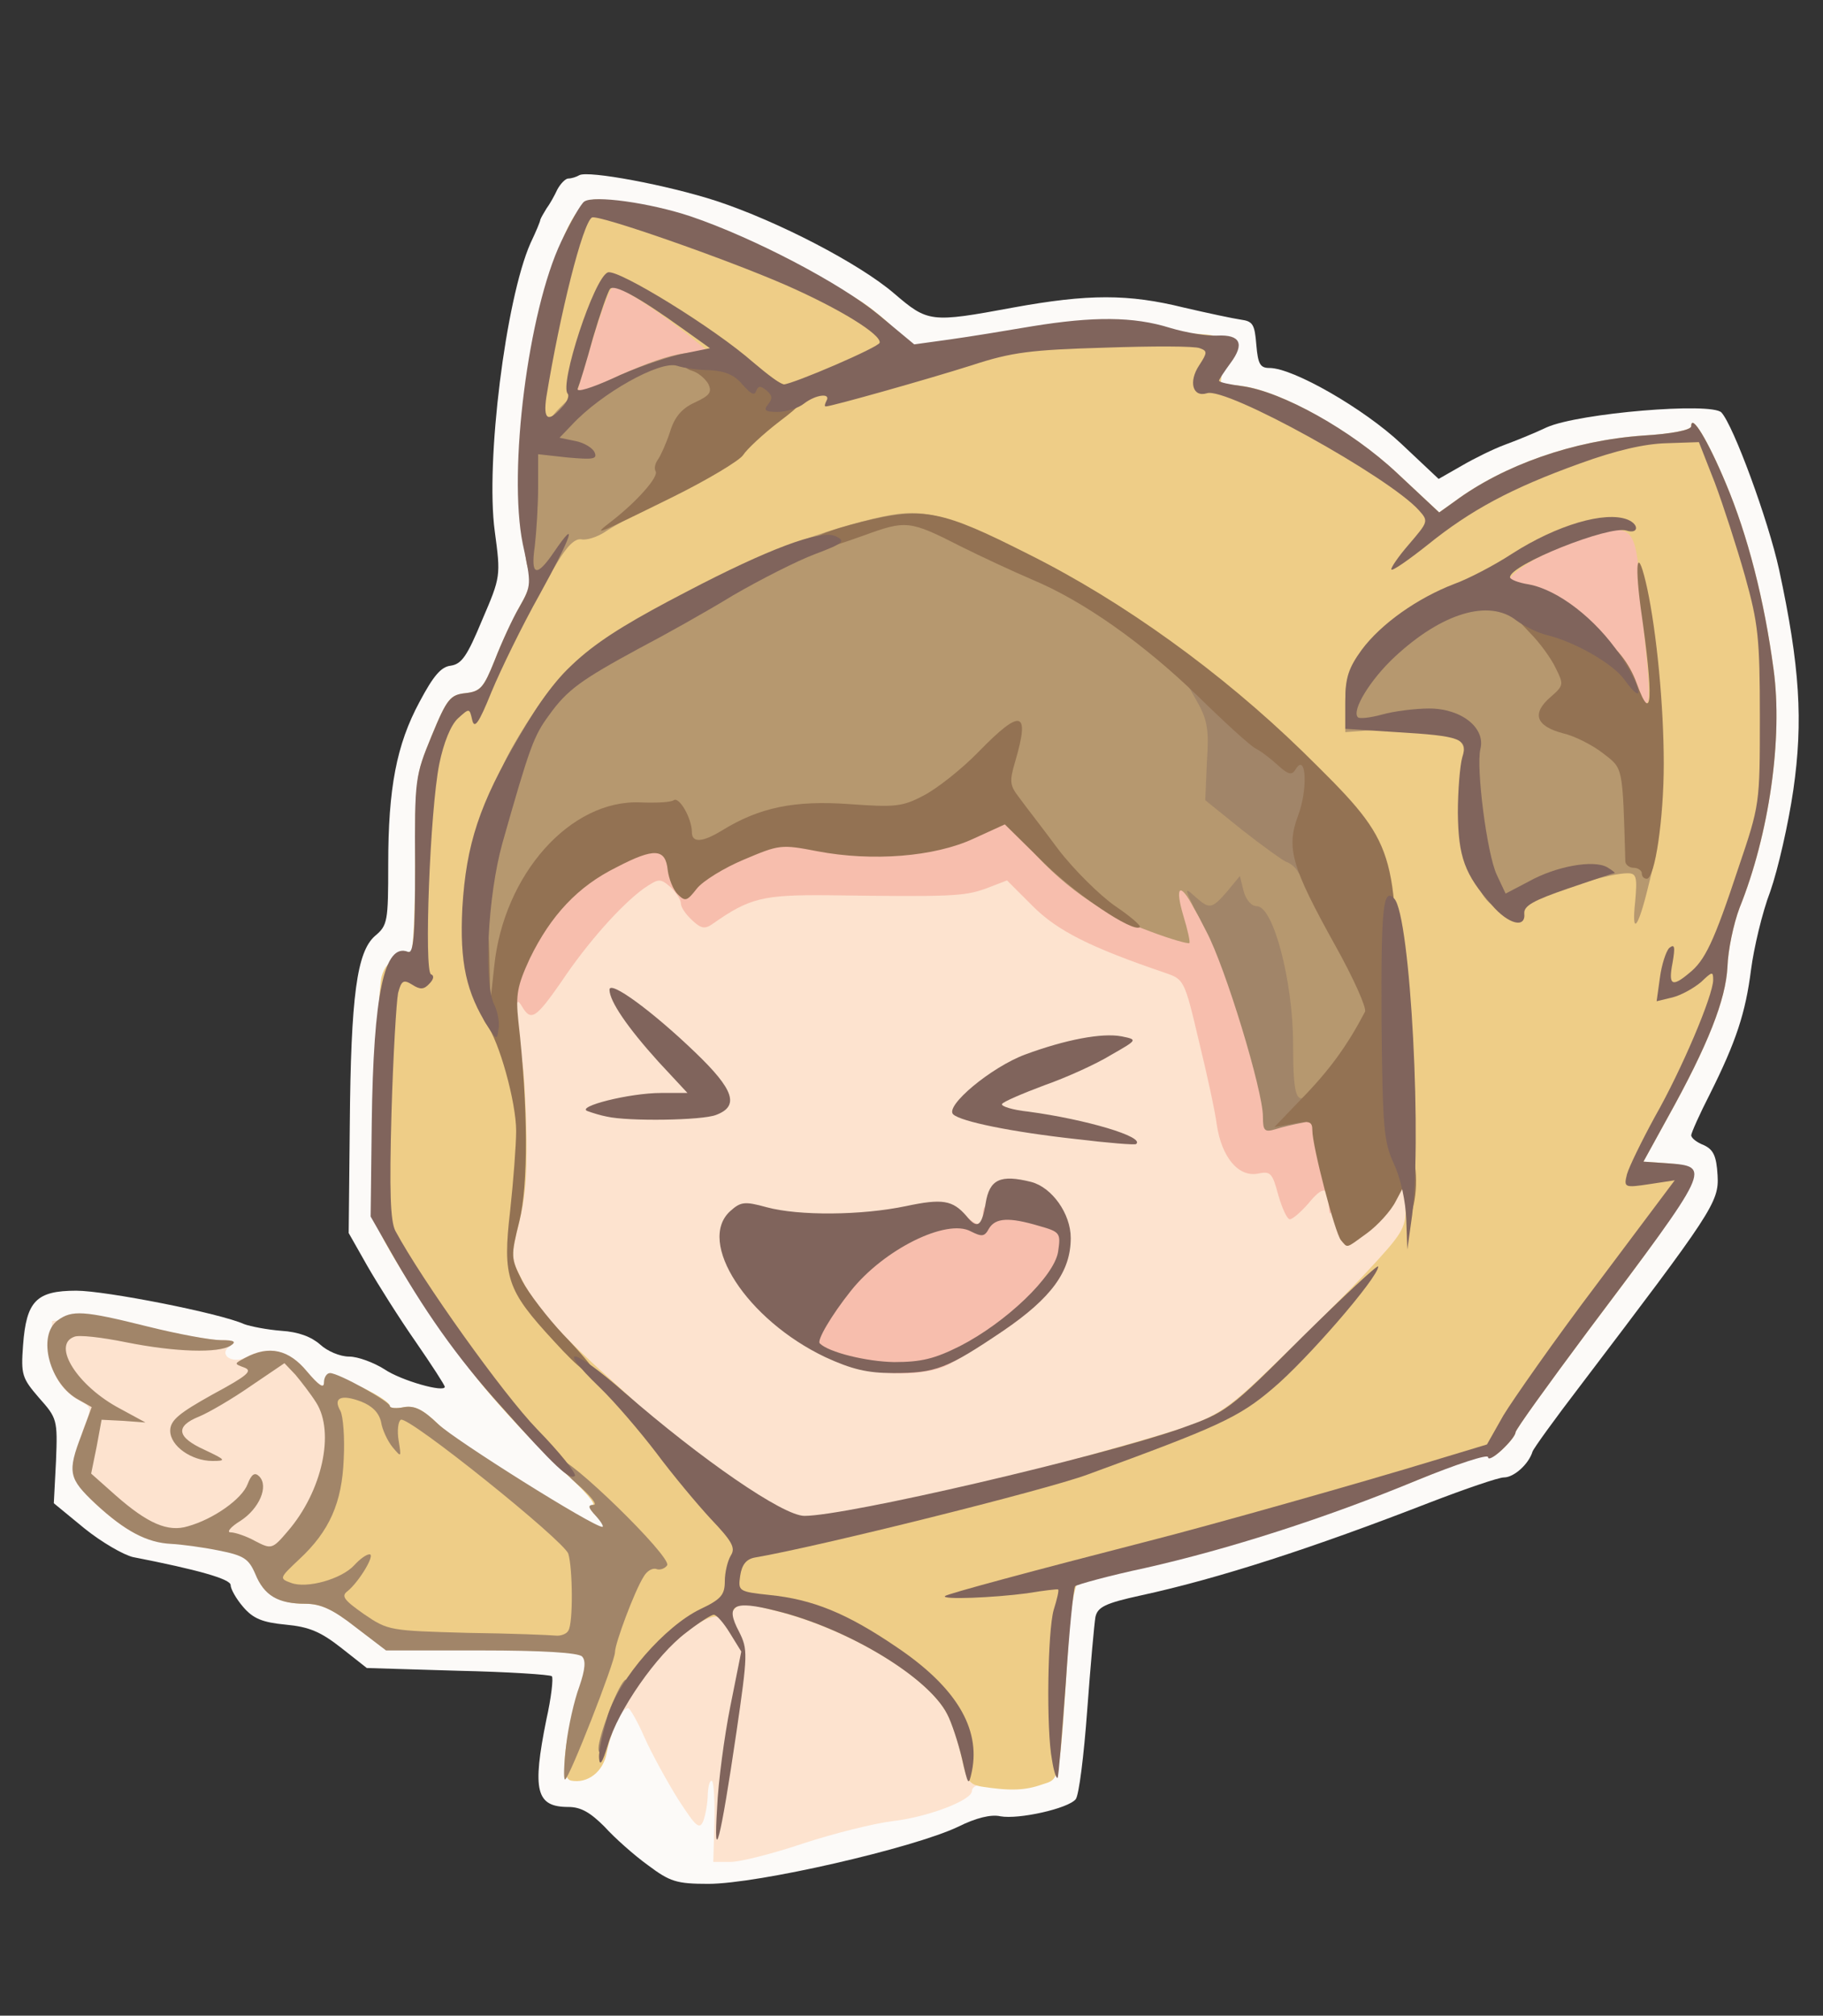 <svg class="img-fluid" xmlns="http://www.w3.org/2000/svg" width="332" height="367" viewBox="0 0 3320 3670"><rect x="0" y="0" width="3320" height="3670" fill="#333333" stroke="none"/><g fill="rgb(252,250,248)" style="transform: none;"><g><path d="M1180 3396 c-25 -18 -61 -50 -79 -70 -26 -26 -43 -36 -66 -36 -59 0 -66 -30 -40 -159 9 -40 13 -76 10 -79 -3 -3 -80 -8 -171 -10 l-166 -5 -47 -37 c-37 -29 -58 -38 -101 -42 -42 -4 -59 -11 -77 -32 -13 -15 -23 -33 -23 -40 0 -11 -60 -28 -178 -51 -17 -4 -57 -27 -88 -52 l-56 -46 4 -77 c3 -75 2 -78 -31 -115 -31 -36 -33 -42 -29 -96 6 -80 24 -99 97 -99 53 0 262 41 306 61 11 4 41 10 67 12 32 2 55 11 71 25 13 12 36 22 53 22 16 0 45 11 64 23 31 21 110 43 110 32 0 -3 -24 -40 -53 -82 -30 -43 -69 -105 -88 -138 l-34 -60 2 -196 c2 -237 13 -316 46 -345 23 -19 24 -27 24 -130 0 -139 15 -218 57 -296 25 -47 39 -64 57 -66 20 -3 30 -18 57 -83 34 -79 34 -80 23 -162 -17 -126 20 -422 65 -524 10 -21 18 -40 18 -43 1 -3 6 -12 11 -20 6 -8 15 -24 20 -35 6 -11 15 -20 20 -20 6 0 15 -3 20 -6 16 -9 161 18 250 47 112 37 260 114 323 168 62 53 66 54 217 26 137 -25 210 -25 311 0 43 10 90 20 104 22 22 3 25 9 28 46 3 35 7 42 24 42 43 0 172 74 240 138 l68 64 42 -24 c24 -14 59 -31 78 -38 19 -7 54 -21 77 -32 59 -26 300 -46 318 -27 22 24 85 195 105 286 38 176 44 276 26 401 -9 62 -28 145 -42 185 -15 39 -30 104 -35 142 -10 79 -27 131 -75 227 -19 37 -34 71 -34 75 0 5 10 13 23 18 17 8 23 19 25 55 3 49 -10 67 -250 383 -46 60 -85 114 -87 120 -7 23 -34 47 -52 47 -10 0 -71 21 -136 46 -211 82 -383 138 -526 169 -64 14 -78 21 -82 39 -2 11 -9 88 -15 170 -6 82 -15 155 -21 162 -14 17 -104 37 -137 31 -17 -4 -45 3 -77 19 -82 39 -365 104 -455 104 -58 0 -70 -4 -110 -34z m305 -86 c28 -10 77 -21 109 -24 65 -7 146 -38 146 -56 0 -7 21 -10 58 -9 31 1 67 -1 78 -5 24 -7 24 -8 40 -259 4 -53 9 -99 13 -101 4 -3 60 -16 126 -31 153 -34 302 -82 485 -155 80 -32 153 -61 163 -64 9 -3 21 -14 24 -23 4 -10 76 -110 160 -223 l154 -205 -41 -3 c-37 -3 -40 -5 -40 -32 0 -17 21 -67 46 -112 74 -135 104 -211 104 -265 0 -29 10 -74 24 -109 59 -145 80 -291 60 -423 -18 -124 -39 -200 -82 -304 l-37 -89 -72 6 c-112 10 -248 60 -322 117 -13 11 -39 19 -58 19 -30 0 -47 -11 -110 -70 -82 -77 -208 -147 -281 -157 -41 -5 -42 -7 -42 -43 l0 -37 -72 -22 c-86 -25 -101 -25 -204 -7 -44 8 -122 20 -175 27 l-97 12 -68 -57 c-120 -99 -438 -236 -482 -207 -20 13 -72 141 -86 211 -31 158 -39 279 -22 360 21 98 20 118 -4 158 -12 19 -32 62 -46 97 -23 57 -29 64 -56 67 -28 3 -34 10 -62 78 -30 74 -31 77 -29 237 l2 162 -27 3 c-23 3 -28 9 -39 58 -7 30 -13 123 -15 205 l-3 150 32 56 c89 158 226 330 337 425 41 35 47 45 53 92 l6 52 -36 0 c-27 0 -69 -20 -169 -79 -73 -43 -144 -91 -157 -105 -17 -18 -35 -26 -58 -26 -18 0 -33 -3 -33 -8 0 -16 -47 -35 -84 -33 -34 2 -43 -3 -68 -33 -24 -30 -33 -34 -48 -26 -10 6 -35 10 -55 10 -28 0 -38 -5 -42 -20 -3 -12 -14 -20 -27 -20 -11 0 -63 -11 -114 -24 -75 -18 -96 -20 -109 -10 -16 11 -16 15 -3 39 8 14 27 34 42 43 33 19 36 46 12 109 -17 43 -17 44 7 70 42 45 110 83 150 83 21 0 61 5 89 12 44 10 53 17 65 44 16 39 41 54 91 54 28 0 50 10 91 42 l55 42 141 -2 c78 -1 160 2 182 6 40 7 40 8 40 52 0 25 -4 56 -8 70 -7 24 -7 24 4 3 9 -18 21 -23 50 -23 37 0 38 1 75 78 20 42 39 71 41 65 3 -7 20 -13 38 -13 41 0 49 18 40 95 l-7 55 53 -16 c30 -9 77 -24 104 -34z"></path></g></g><g fill="rgb(253,227,207)" style="transform: none;"><g><path d="M1301 3320 c1 -39 -1 -73 -4 -77 -4 -3 -7 7 -8 23 0 16 -4 38 -8 49 -7 17 -13 12 -46 -39 -20 -32 -48 -83 -61 -112 -13 -30 -27 -54 -30 -54 -4 0 -13 8 -20 18 -12 15 -13 12 -14 -23 0 -34 8 -51 48 -99 41 -51 68 -72 144 -108 93 -44 398 85 452 191 11 21 46 141 46 157 0 2 -7 4 -15 4 -8 0 -15 5 -15 11 0 17 -82 48 -146 55 -32 4 -105 22 -160 40 -56 19 -116 34 -133 34 l-32 0 2 -70z"></path><path d="M455 2842 c-16 -14 -87 -30 -132 -31 -49 0 -90 -19 -144 -68 -33 -30 -39 -42 -39 -74 0 -22 6 -55 14 -73 13 -32 13 -34 -10 -46 -37 -21 -55 -56 -52 -103 l3 -42 49 -3 c27 -2 89 6 138 17 49 12 104 21 121 21 24 0 28 3 17 10 -24 15 2 35 28 21 42 -22 79 -13 111 26 18 21 31 31 31 23 0 -10 7 -6 20 10 18 22 20 34 14 100 -7 87 -22 126 -65 181 -24 31 -37 39 -63 39 -18 0 -36 -4 -41 -8z"></path><path d="M1309 2723 c-177 -125 -336 -271 -380 -348 -33 -58 -36 -92 -13 -184 15 -58 15 -83 5 -196 -6 -72 -11 -147 -11 -167 0 -35 2 -38 29 -38 24 0 37 -10 75 -64 25 -35 68 -84 97 -110 42 -37 58 -46 89 -46 37 0 60 17 73 53 6 17 8 17 44 -2 48 -23 233 -37 310 -22 40 8 64 7 105 -5 117 -32 121 -32 176 23 48 48 105 77 243 124 35 12 36 12 62 123 15 61 29 129 33 151 10 62 29 85 69 85 28 0 35 4 35 19 0 11 4 23 10 26 6 3 10 1 10 -4 0 -15 70 -14 74 2 3 6 7 24 10 40 6 23 9 26 25 18 10 -6 24 -24 31 -41 10 -25 18 -30 46 -30 l34 0 0 70 0 70 -72 77 c-40 43 -115 117 -165 166 -85 82 -100 92 -175 119 -88 31 -426 116 -567 142 -46 9 -112 16 -146 16 -62 0 -65 -1 -156 -67z m378 -264 c15 -5 65 -35 110 -66 100 -68 132 -117 107 -164 -14 -27 -42 -49 -62 -49 -6 0 -13 18 -17 40 -6 38 -9 40 -43 40 -21 0 -44 -8 -56 -19 -18 -17 -27 -18 -71 -10 -27 6 -106 9 -174 7 -94 -2 -126 1 -129 10 -14 44 81 145 181 192 66 32 108 37 154 19z"></path></g></g><g fill="rgb(247,190,173)" style="transform: none;"><g><path d="M1513 2475 c-73 -33 -72 -56 10 -157 43 -53 103 -92 170 -110 40 -10 48 -10 65 5 24 22 32 21 32 -3 0 -17 7 -20 53 -20 71 0 101 17 105 58 6 61 -30 113 -121 175 -45 30 -95 61 -110 66 -51 20 -147 13 -204 -14z"></path><path d="M2328 2176 c-11 -41 -14 -44 -38 -39 -35 6 -65 -30 -74 -89 -3 -24 -18 -93 -33 -154 -26 -111 -27 -111 -62 -123 -135 -46 -195 -76 -240 -121 l-47 -47 -39 15 c-40 14 -61 15 -287 12 -119 -1 -143 5 -210 52 -14 10 -21 9 -37 -6 -12 -11 -21 -24 -21 -31 0 -7 -9 -20 -19 -30 -19 -16 -21 -16 -49 3 -41 30 -102 98 -150 170 -46 66 -55 72 -71 45 -9 -15 -11 -12 -11 17 -1 33 -1 34 -15 16 -36 -48 4 -177 78 -254 50 -53 139 -94 195 -90 39 3 48 7 50 25 3 21 4 21 70 -9 63 -29 71 -30 142 -23 154 16 220 12 284 -18 89 -41 106 -38 179 36 53 55 155 127 180 127 4 0 7 -16 7 -35 0 -34 1 -35 39 -35 37 0 40 2 74 68 33 62 107 294 107 334 0 15 8 18 44 18 43 0 44 1 50 38 16 98 18 131 7 148 -10 18 -10 18 -11 -2 0 -34 -11 -35 -37 -3 -14 16 -29 29 -34 29 -5 0 -14 -20 -21 -44z"></path><path d="M2960 1296 c0 -7 -18 -41 -40 -74 -44 -65 -112 -118 -166 -128 -31 -6 -34 -9 -34 -43 0 -33 5 -40 40 -60 97 -54 214 -77 240 -46 8 10 18 77 26 168 18 216 21 197 -26 197 -27 0 -40 -4 -40 -14z"></path><path d="M1020 718 c0 -18 13 -76 29 -128 l28 -95 39 -3 c33 -2 51 5 119 51 72 48 80 57 83 89 3 34 2 35 -40 41 -24 3 -78 22 -121 41 -43 20 -91 36 -108 36 -26 0 -29 -3 -29 -32z"></path></g></g><g fill="rgb(238,205,135)" style="transform: none;"><g><path d="M1788 3253 c-23 -4 -28 -11 -37 -54 -6 -28 -18 -63 -26 -78 -34 -68 -182 -156 -312 -188 -62 -16 -66 -16 -79 1 -7 10 -18 15 -24 11 -17 -11 -78 34 -122 88 -48 61 -74 111 -83 158 -6 35 -35 57 -65 51 -22 -4 -12 -84 22 -182 14 -41 33 -100 43 -130 10 -30 24 -66 32 -79 14 -22 13 -26 -28 -67 -24 -24 -37 -44 -30 -44 8 0 -15 -27 -51 -59 -35 -32 -97 -97 -137 -144 -74 -86 -197 -273 -208 -315 -7 -29 3 -408 12 -444 5 -18 14 -28 26 -28 11 0 19 -5 19 -11 0 -5 4 -8 8 -5 4 2 8 -68 8 -157 0 -158 0 -164 30 -237 28 -68 34 -75 62 -78 27 -3 33 -10 53 -60 12 -31 33 -76 46 -99 14 -23 22 -47 18 -53 -10 -16 43 -100 63 -100 38 0 271 -128 316 -172 l44 -45 -64 -62 c-67 -65 -192 -153 -208 -148 -5 2 -22 46 -37 97 -33 110 -32 103 -19 95 18 -11 11 41 -8 58 -10 10 -35 17 -55 17 -35 0 -37 -2 -37 -31 0 -16 5 -63 11 -102 25 -170 67 -283 107 -293 53 -14 426 131 510 199 47 37 53 45 50 75 -3 26 -1 31 11 26 9 -3 52 -17 96 -32 73 -23 95 -25 255 -25 251 -1 233 -4 228 47 l-5 44 40 5 c72 10 198 81 281 158 l77 72 28 -20 c89 -66 216 -111 344 -120 51 -3 87 -10 87 -17 0 -24 30 25 63 104 40 95 70 212 87 339 17 125 -8 300 -62 434 -11 29 -21 77 -22 107 -3 60 -35 142 -109 275 l-44 80 43 3 c79 6 72 19 -155 320 -66 89 -121 165 -121 170 0 5 -11 19 -25 32 -14 13 -25 18 -25 12 0 -6 -47 9 -105 33 -108 46 -304 106 -510 158 -66 16 -125 34 -132 39 -6 5 -14 52 -17 106 -17 263 -15 250 -48 261 -31 11 -58 12 -110 4z m-303 -477 c50 -13 117 -29 150 -36 89 -18 450 -116 527 -143 58 -21 81 -37 160 -114 51 -49 126 -123 166 -166 66 -71 72 -80 72 -119 0 -24 -4 -38 -8 -31 -4 6 -6 -44 -4 -112 4 -148 -19 -346 -54 -455 -24 -76 -25 -78 -157 -206 -150 -147 -351 -289 -522 -371 -87 -42 -108 -48 -160 -47 -74 1 -182 36 -330 109 -210 102 -271 152 -349 285 -75 127 -99 199 -100 300 -1 80 1 90 38 164 38 76 39 83 44 201 3 93 0 139 -12 188 -16 64 -16 68 4 106 27 54 68 99 179 198 51 46 106 100 121 121 15 20 48 59 74 86 25 28 46 53 46 58 0 12 18 10 115 -16z m1457 -1216 c36 0 37 0 48 -55 6 -30 10 -93 8 -140 -2 -47 0 -86 3 -88 3 -1 2 -40 -3 -87 -5 -47 -11 -112 -13 -145 -7 -82 -19 -92 -86 -70 -72 24 -124 50 -148 76 -11 12 -45 32 -76 45 -31 12 -74 35 -96 50 -48 33 -99 100 -99 130 0 20 6 21 93 27 130 8 131 8 122 76 -14 105 -10 146 18 193 l26 45 83 -28 c46 -16 100 -29 120 -29z"></path><path d="M851 3003 l-155 -4 -51 -39 c-39 -30 -61 -40 -89 -40 -84 0 -103 -53 -40 -112 51 -47 77 -103 78 -168 1 -30 -3 -61 -7 -67 -15 -22 1 -63 24 -63 23 0 99 39 99 50 0 4 12 5 26 2 19 -3 34 4 62 31 20 19 72 56 116 82 43 26 95 64 116 84 34 33 38 42 43 106 4 39 3 86 -1 105 -9 40 10 38 -221 33z"></path></g></g><g fill="rgb(182,152,111)" style="transform: none;"><g><path d="M2323 1932 c2 -82 -2 -112 -23 -176 l-25 -77 -42 3 c-38 3 -43 0 -59 -29 -25 -48 -35 -40 -19 14 8 26 13 49 11 50 -2 2 -34 -7 -71 -21 -91 -33 -165 -86 -231 -165 -42 -51 -54 -73 -54 -101 l-1 -35 -20 28 c-12 15 -44 39 -72 54 -48 24 -58 25 -149 20 -102 -6 -157 5 -223 45 -16 10 -49 18 -71 18 -38 0 -42 -3 -47 -29 -5 -23 -12 -29 -44 -34 -109 -18 -241 135 -251 291 -4 60 -5 62 -32 62 -36 0 -40 -16 -40 -151 0 -84 5 -123 25 -189 14 -46 25 -90 25 -97 0 -24 83 -156 122 -193 20 -19 58 -46 85 -60 26 -13 91 -50 145 -81 106 -63 215 -107 326 -134 92 -22 121 -15 285 65 141 69 290 172 329 227 24 33 27 48 28 115 l0 78 67 55 c37 30 72 55 79 55 7 0 16 10 20 23 3 12 33 69 65 127 62 112 76 173 44 200 -8 7 -15 18 -15 24 0 6 -10 23 -23 38 -12 15 -30 39 -40 53 -15 20 -26 25 -62 25 l-44 0 2 -98z"></path><path d="M2978 1641 c4 -45 2 -51 -14 -51 -31 0 -121 27 -169 50 -52 25 -79 20 -100 -20 -17 -33 -38 -202 -30 -240 4 -20 0 -29 -22 -42 -23 -13 -45 -15 -111 -11 l-82 6 0 -52 c0 -47 4 -56 42 -97 67 -73 130 -104 210 -104 61 0 71 3 103 32 62 54 94 145 63 176 -9 9 -5 13 18 18 16 3 45 19 64 35 35 29 35 31 38 119 3 65 8 90 17 90 10 0 10 13 -3 63 -19 79 -31 92 -24 28z"></path><path d="M961 1033 c-6 -21 -11 -82 -11 -135 0 -91 1 -98 20 -98 11 0 20 -6 20 -14 0 -8 14 -28 30 -44 17 -17 30 -29 30 -26 0 2 35 -12 77 -32 103 -46 153 -54 182 -25 13 13 21 34 21 54 0 28 -5 36 -35 50 -30 14 -37 25 -52 78 -17 57 -21 63 -68 86 -27 14 -61 33 -74 42 -14 9 -33 15 -42 13 -12 -2 -26 12 -44 42 -15 26 -31 46 -35 46 -5 0 -14 -17 -19 -37z"></path></g></g><g fill="rgb(161,133,105)" style="transform: none;"><g><path d="M1031 3178 c4 -35 15 -83 24 -107 11 -32 12 -48 5 -55 -7 -7 -74 -11 -184 -11 l-173 0 -55 -42 c-42 -33 -64 -43 -92 -43 -50 0 -75 -15 -91 -54 -12 -28 -21 -34 -67 -43 -29 -6 -68 -11 -86 -12 -44 -2 -84 -23 -138 -73 -49 -46 -52 -57 -25 -127 l18 -49 -23 -13 c-54 -28 -77 -117 -39 -145 26 -19 47 -18 163 11 56 14 116 25 134 25 25 0 29 3 18 10 -22 14 -100 12 -190 -6 -44 -9 -87 -14 -95 -10 -41 15 6 90 84 131 l46 25 -40 -3 -40 -2 -9 49 -10 49 45 40 c58 51 95 67 131 56 47 -13 99 -50 109 -77 7 -18 13 -22 21 -14 18 18 0 59 -34 81 -18 11 -26 21 -18 21 8 0 29 7 45 16 29 15 31 15 59 -18 63 -73 86 -180 52 -234 -10 -16 -28 -39 -38 -51 l-20 -21 -62 42 c-33 23 -76 48 -93 55 -45 18 -41 38 10 61 38 18 40 20 14 20 -38 0 -77 -27 -77 -55 0 -19 16 -32 77 -66 63 -34 74 -43 58 -49 -19 -7 -19 -7 2 -18 43 -23 79 -15 112 25 22 26 31 32 31 20 0 -9 5 -17 11 -17 16 0 109 52 109 60 0 4 12 5 26 2 19 -3 34 4 62 31 32 30 282 187 299 187 3 0 -2 -9 -12 -20 -14 -15 -15 -20 -4 -20 8 0 -6 -17 -30 -38 -26 -23 -40 -41 -34 -45 15 -9 207 178 198 193 -4 6 -13 9 -19 7 -7 -3 -18 3 -24 14 -16 25 -52 121 -52 137 0 18 -84 232 -91 232 -3 0 -2 -28 2 -62z m4 -209 c9 -13 8 -114 0 -140 -8 -24 -292 -252 -305 -244 -5 3 -7 20 -4 38 5 31 5 31 -11 12 -9 -11 -19 -32 -21 -46 -4 -17 -16 -29 -36 -37 -37 -14 -52 -7 -38 17 5 10 8 49 6 87 -3 80 -26 132 -81 183 -36 34 -37 35 -15 43 29 11 92 -7 115 -32 10 -11 22 -20 28 -20 11 0 -19 50 -40 67 -12 9 -7 16 30 42 44 30 47 30 188 34 79 1 152 4 161 5 9 1 20 -3 23 -9z"></path><path d="M1090 3183 c0 -21 33 -109 47 -123 9 -9 4 12 -12 54 -25 70 -35 88 -35 69z"></path><path d="M2300 2033 c0 -47 -68 -271 -103 -337 -42 -81 -43 -84 -20 -63 26 23 30 22 58 -10 l23 -28 7 28 c4 15 14 27 24 27 30 0 66 137 66 252 0 97 6 113 33 86 9 -9 12 -5 12 19 0 25 -5 32 -27 37 -16 3 -38 8 -50 12 -20 6 -23 3 -23 -23z"></path><path d="M2363 1586 c-4 -7 -14 -15 -21 -17 -7 -3 -43 -29 -80 -58 l-67 -54 3 -70 c4 -57 1 -76 -17 -108 l-22 -39 27 0 c18 0 44 15 80 48 29 26 72 61 96 78 42 29 43 32 41 80 -4 82 -14 154 -23 154 -5 0 -13 -6 -17 -14z"></path></g></g><g fill="rgb(147,114,83)" style="transform: none;"><g><path d="M1008 2441 c-85 -92 -93 -115 -79 -236 6 -55 11 -121 11 -146 0 -52 -31 -164 -54 -194 -11 -14 -15 -44 -15 -100 1 -117 17 -142 20 -30 l2 90 7 -65 c17 -168 139 -305 267 -299 27 1 54 0 60 -4 10 -7 33 33 33 58 0 20 19 19 55 -3 68 -42 132 -55 231 -48 83 6 97 5 135 -15 24 -12 70 -48 102 -81 77 -79 93 -74 66 18 -11 37 -10 44 7 66 10 14 43 56 71 94 29 38 76 84 103 103 28 19 48 36 46 39 -12 11 -118 -60 -178 -120 l-68 -67 -57 26 c-71 33 -184 42 -284 23 -67 -13 -70 -12 -134 15 -36 15 -75 39 -86 53 -18 23 -21 24 -35 10 -8 -8 -16 -28 -18 -44 -4 -39 -24 -41 -93 -5 -71 35 -120 88 -158 166 -23 50 -26 66 -21 114 18 157 18 299 2 364 -16 65 -16 67 5 109 12 23 46 67 75 98 30 31 54 60 54 63 0 18 -23 2 -72 -52z"></path><path d="M2442 2258 c-11 -14 -52 -171 -52 -200 0 -16 -5 -18 -35 -12 l-34 6 47 -49 c54 -55 86 -100 118 -161 3 -7 -21 -61 -54 -120 -80 -144 -90 -178 -68 -237 18 -47 15 -115 -4 -85 -7 12 -13 11 -32 -6 -13 -12 -31 -26 -41 -31 -10 -5 -57 -48 -105 -95 -99 -96 -209 -174 -303 -213 -35 -15 -93 -42 -129 -60 -94 -48 -100 -48 -177 -20 -81 29 -93 30 -93 11 0 -9 31 -21 90 -36 112 -28 145 -21 303 59 174 87 352 216 499 359 168 165 170 170 173 467 2 173 5 216 19 242 17 34 20 91 6 133 -7 22 -8 20 -9 -15 l-2 -40 -17 32 c-9 18 -33 44 -52 58 -40 29 -35 28 -48 13z"></path><path d="M2990 1590 c0 -5 -7 -10 -15 -10 -8 0 -15 -6 -15 -12 -5 -175 -4 -168 -40 -196 -19 -15 -52 -32 -74 -37 -49 -13 -57 -36 -22 -66 24 -21 24 -23 9 -53 -8 -17 -29 -46 -46 -63 l-31 -33 35 0 c89 0 163 49 190 125 28 77 31 28 7 -138 -12 -91 -5 -113 12 -35 17 80 30 212 30 319 0 99 -16 209 -31 209 -5 0 -9 -4 -9 -10z"></path><path d="M1115 948 c45 -35 85 -80 79 -90 -3 -5 -1 -14 4 -21 5 -7 15 -29 22 -50 8 -27 21 -43 45 -54 28 -13 32 -19 25 -34 -6 -10 -19 -21 -30 -24 -11 -3 -20 -13 -20 -21 0 -10 14 -14 55 -14 46 0 59 4 88 30 19 17 40 30 46 30 6 0 11 4 11 9 0 5 8 11 18 13 12 2 2 15 -38 45 -30 23 -60 51 -67 62 -7 10 -65 45 -130 77 -140 69 -147 72 -108 42z"></path></g></g><g fill="rgb(128,100,92)" style="transform: none;"><g><path d="M1306 3291 c2 -46 13 -129 24 -184 l20 -100 -21 -34 c-11 -18 -24 -33 -29 -33 -5 0 -28 15 -51 33 -53 40 -123 140 -142 204 -10 33 -15 40 -16 24 -1 -13 7 -48 16 -78 21 -67 104 -162 168 -193 38 -18 45 -26 45 -51 0 -16 5 -37 11 -47 9 -14 2 -26 -37 -67 -25 -27 -70 -81 -99 -120 -29 -38 -75 -92 -103 -119 -83 -80 -48 -73 46 10 139 121 288 224 327 224 77 0 536 -107 685 -159 84 -30 87 -32 222 -167 76 -75 138 -133 138 -128 0 20 -131 171 -192 222 -62 53 -100 70 -338 157 -76 28 -489 131 -606 151 -15 3 -23 13 -26 33 -4 28 -3 29 53 35 79 8 141 33 232 95 107 72 153 147 137 226 -6 28 -7 26 -18 -23 -7 -29 -19 -66 -27 -81 -34 -67 -181 -156 -311 -188 -79 -20 -94 -11 -68 38 16 32 16 40 -5 184 -29 197 -42 248 -35 136z"></path><path d="M1916 3205 c-11 -56 -8 -236 3 -274 6 -19 10 -36 8 -37 -1 -1 -27 2 -57 7 -60 8 -156 12 -149 5 4 -4 160 -46 374 -101 110 -28 386 -106 517 -146 l96 -29 30 -53 c17 -28 93 -137 171 -240 l141 -188 -46 7 c-46 7 -47 6 -41 -18 4 -14 27 -61 51 -105 49 -86 106 -221 106 -249 0 -16 -2 -15 -22 4 -13 11 -36 24 -52 28 l-29 7 6 -43 c3 -23 11 -48 17 -54 10 -8 11 -2 6 27 -8 41 -1 45 30 19 29 -23 45 -56 90 -192 39 -115 39 -116 39 -275 0 -143 -3 -170 -27 -256 -15 -53 -40 -130 -55 -170 l-29 -74 -59 2 c-40 1 -92 13 -158 37 -125 45 -199 85 -277 148 -34 27 -64 48 -66 45 -2 -2 12 -23 32 -46 35 -41 36 -42 18 -62 -55 -61 -351 -225 -386 -213 -26 8 -34 -21 -14 -51 15 -23 15 -26 1 -31 -9 -4 -86 -4 -173 -1 -134 4 -169 8 -242 32 -82 26 -256 75 -266 75 -3 0 -2 -4 1 -10 9 -15 -19 -12 -41 5 -10 8 -32 15 -48 15 -23 0 -26 -3 -17 -14 8 -10 8 -16 -3 -25 -11 -9 -15 -9 -19 1 -3 9 -10 5 -24 -11 -15 -18 -31 -25 -59 -27 -22 0 -49 -4 -61 -8 -31 -10 -138 50 -191 107 l-23 24 29 6 c16 3 32 13 35 21 5 12 -3 13 -49 9 l-54 -6 0 60 c0 33 -3 81 -6 107 -8 55 3 58 35 11 45 -66 32 -28 -26 77 -32 57 -71 137 -88 178 -23 57 -31 68 -35 51 -5 -22 -5 -22 -26 -3 -13 12 -26 44 -34 83 -17 85 -28 378 -15 383 6 2 5 9 -3 17 -10 11 -17 11 -31 2 -16 -10 -20 -8 -26 15 -3 15 -9 113 -12 218 -4 145 -2 197 7 215 49 91 196 297 258 361 42 43 72 81 69 85 -9 9 -36 -16 -134 -126 -82 -91 -141 -175 -206 -290 l-32 -56 2 -170 c3 -236 23 -329 66 -312 10 4 13 -27 13 -157 -1 -158 0 -163 30 -236 28 -68 34 -75 62 -78 27 -3 33 -10 53 -60 12 -31 32 -75 45 -97 22 -39 22 -41 6 -115 -27 -133 10 -424 70 -550 17 -36 36 -69 42 -73 17 -12 119 2 194 27 115 39 273 122 342 179 l65 54 65 -9 c36 -5 103 -16 150 -24 111 -18 184 -18 251 3 30 9 68 15 86 14 42 -2 50 15 24 50 -11 15 -21 30 -21 32 0 3 19 7 42 10 73 10 199 80 282 158 l77 72 28 -20 c89 -66 216 -111 344 -120 51 -3 87 -10 87 -17 0 -24 30 25 63 104 40 95 70 212 87 339 17 125 -8 300 -62 434 -11 29 -21 77 -22 107 -3 60 -35 142 -109 275 l-44 80 44 3 c80 6 80 6 -144 304 -73 98 -133 181 -133 186 0 5 -11 19 -25 32 -14 13 -25 19 -25 13 0 -6 -58 13 -129 42 -166 69 -345 126 -496 160 -66 14 -123 30 -127 33 -3 4 -11 83 -17 176 -7 94 -13 171 -15 173 -2 2 -7 -12 -10 -32z m-893 -2463 c10 -10 14 -21 11 -25 -16 -16 48 -212 73 -221 18 -7 195 102 265 164 26 22 50 40 55 40 18 -1 174 -68 175 -76 3 -15 -73 -62 -171 -105 -110 -48 -342 -129 -353 -123 -17 11 -58 174 -83 327 -6 41 3 47 28 19z m216 -97 l54 -11 -49 -35 c-82 -59 -125 -82 -133 -73 -4 5 -18 45 -31 89 -12 44 -25 86 -28 93 -2 7 26 -2 64 -19 38 -18 93 -37 123 -44z"></path><path d="M1503 2471 c-143 -68 -235 -210 -173 -266 19 -17 26 -18 66 -7 59 16 173 15 254 -2 66 -14 85 -11 110 18 20 25 28 19 35 -23 7 -44 27 -53 83 -39 38 10 72 58 72 102 0 61 -35 109 -123 169 -102 69 -123 77 -200 77 -48 0 -76 -7 -124 -29z m245 -20 c84 -43 172 -127 179 -172 5 -34 4 -36 -35 -47 -54 -16 -79 -15 -91 5 -8 15 -13 15 -33 5 -44 -24 -159 33 -219 109 -35 44 -62 90 -56 95 16 16 84 33 135 34 50 0 74 -6 120 -29z"></path><path d="M2561 2220 c-1 -32 -10 -74 -22 -100 -19 -41 -21 -64 -23 -262 -1 -206 3 -243 23 -222 30 30 52 456 31 589 l-7 50 -2 -55z"></path><path d="M1960 2074 c-118 -13 -210 -32 -224 -45 -16 -15 69 -86 131 -109 73 -27 140 -40 176 -33 29 6 29 6 -20 34 -26 16 -81 41 -121 55 -40 15 -75 30 -77 34 -3 4 19 11 48 14 104 14 213 46 196 59 -2 2 -51 -2 -109 -9z"></path><path d="M1105 2033 c-11 -2 -27 -7 -35 -10 -22 -8 76 -33 134 -33 l48 0 -53 -57 c-56 -62 -89 -110 -89 -131 0 -18 78 39 156 114 71 68 81 98 38 114 -25 10 -160 12 -199 3z"></path><path d="M889 1870 c-40 -63 -52 -117 -47 -217 7 -116 31 -189 104 -313 75 -128 120 -167 305 -263 147 -77 243 -113 270 -101 20 9 16 13 -37 33 -32 12 -99 46 -149 75 -49 30 -126 73 -170 96 -107 58 -132 76 -165 122 -28 38 -35 57 -85 233 -27 97 -35 258 -14 296 5 11 9 30 7 42 -3 21 -3 21 -19 -3z"></path><path d="M2717 1648 c-50 -56 -61 -88 -62 -168 0 -41 4 -87 8 -101 11 -34 -2 -39 -120 -46 l-93 -6 0 -51 c0 -42 6 -60 30 -93 35 -47 101 -94 169 -120 25 -9 73 -34 105 -55 81 -52 169 -78 210 -62 22 9 20 27 -2 20 -31 -10 -212 62 -212 85 0 4 15 10 34 13 54 10 122 63 166 128 40 60 47 99 8 45 -21 -29 -91 -69 -142 -81 -16 -4 -40 -16 -54 -26 -50 -40 -136 -14 -222 66 -45 42 -79 98 -67 110 3 3 22 1 44 -5 21 -6 60 -11 86 -11 58 0 103 35 93 74 -8 34 12 191 30 229 l16 34 42 -22 c50 -28 118 -40 143 -26 10 6 16 11 13 11 -3 0 -41 13 -85 28 -61 21 -80 31 -79 45 3 28 -29 20 -59 -15z"></path></g></g></svg>